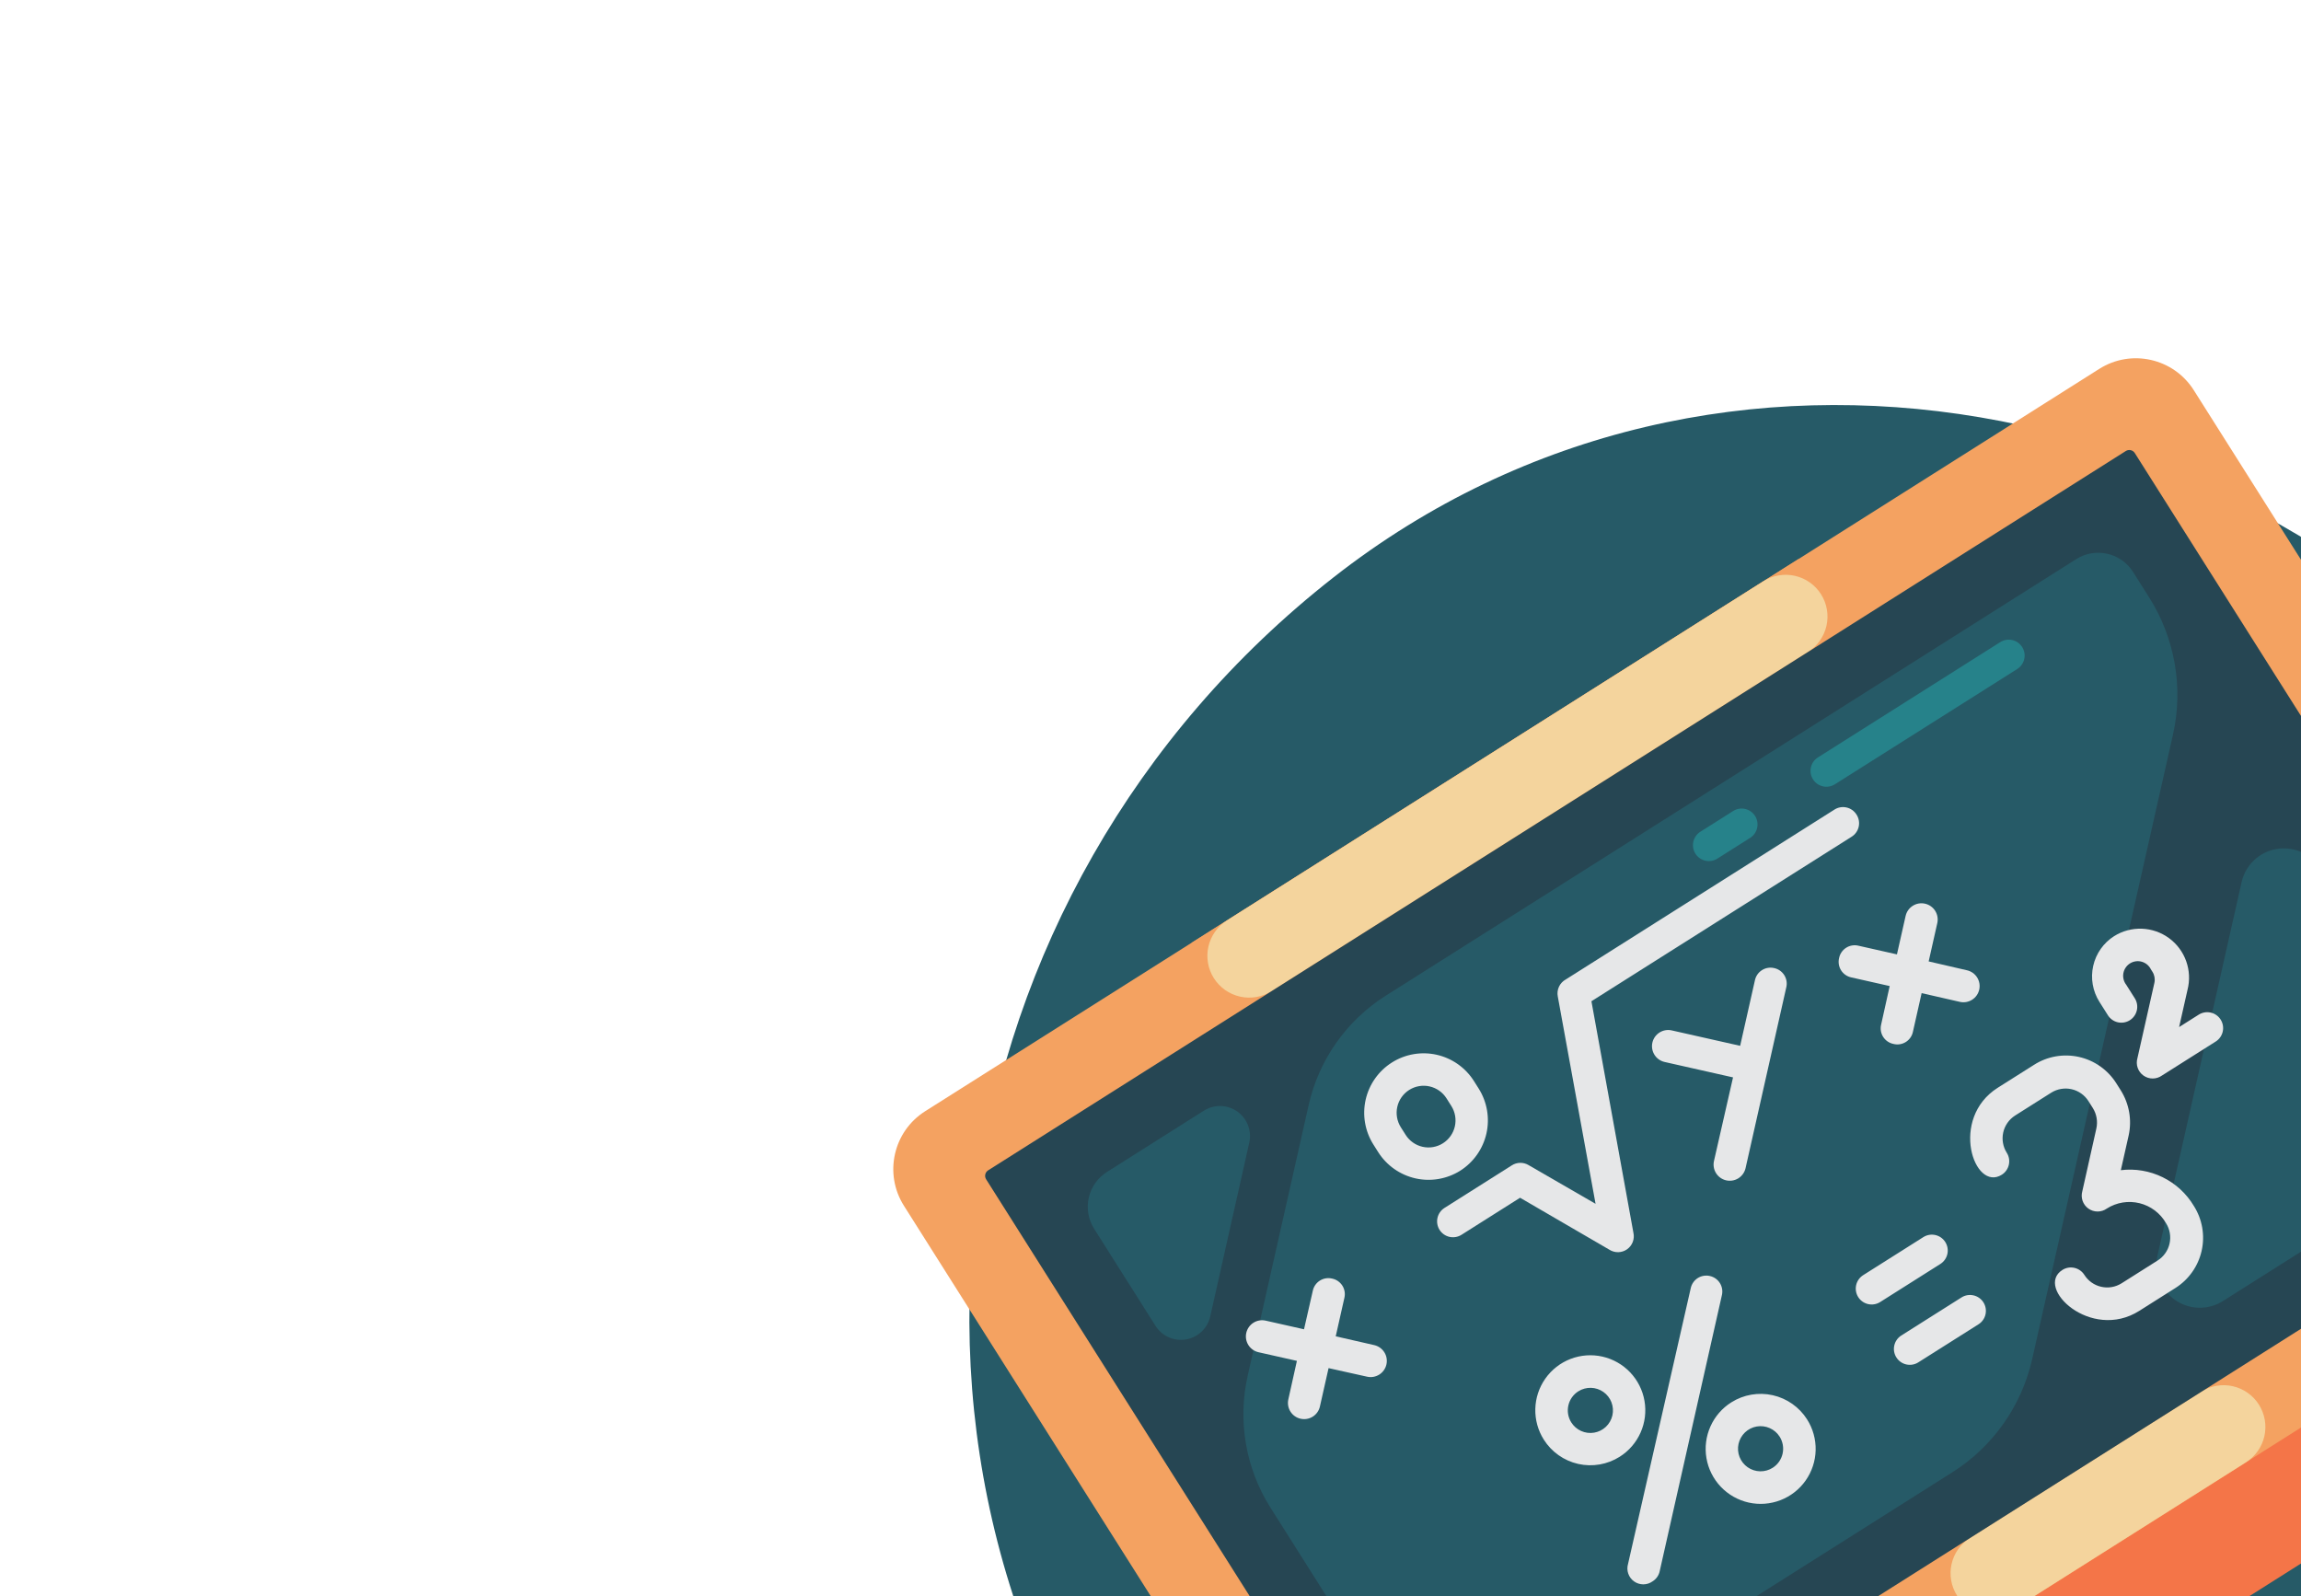 <svg width="173" height="120" viewBox="0 0 173 120" fill="none" xmlns="http://www.w3.org/2000/svg">
    <g clip-path="url(#clip0_265_1983)">
        <g filter="url(#filter0_f_265_1983)">
            <path fill-rule="evenodd" clip-rule="evenodd" d="M192.738 57.823C213.066 83.796 202.463 120.401 176.46 140.753C148.974 162.265 108.612 167.936 87.125 140.482C63.56 110.373 70.124 66.995 100.269 43.402C129.068 20.863 170.225 29.058 192.738 57.823Z" fill="#265A67"/>
        </g>
        <g clip-path="url(#clip1_265_1983)">
            <path d="M198.854 82.976L203.466 90.27C204.426 91.789 204.744 93.627 204.349 95.38C203.954 97.134 202.878 98.658 201.359 99.619L115.836 153.692C114.317 154.652 112.479 154.97 110.726 154.575C108.972 154.18 107.448 153.105 106.487 151.586L101.876 144.292L198.854 82.976Z" fill="#F47548"/>
            <path d="M157.832 27.734L69.561 83.544C67.157 85.064 66.44 88.246 67.96 90.651L102.738 145.656C104.258 148.061 107.44 148.777 109.845 147.257L198.115 91.447C200.52 89.926 201.237 86.744 199.716 84.34L164.939 29.335C163.418 26.93 160.237 26.213 157.832 27.734Z" fill="#F4A261"/>
            <path d="M89.583 70.885L135.234 42.022L138.594 47.335L92.943 76.199L89.583 70.885Z" fill="#F4A261"/>
            <path d="M132.577 43.702L92.24 69.205C91.536 69.651 91.037 70.358 90.853 71.171C90.67 71.984 90.818 72.837 91.263 73.542C91.709 74.246 92.416 74.745 93.229 74.928C94.042 75.112 94.895 74.964 95.6 74.519L135.937 49.015C136.641 48.57 137.14 47.862 137.323 47.049C137.507 46.236 137.359 45.383 136.914 44.678C136.468 43.974 135.761 43.475 134.948 43.292C134.135 43.109 133.282 43.256 132.577 43.702ZM147.138 119.959C147.584 120.663 148.291 121.162 149.104 121.345C149.917 121.529 150.77 121.381 151.475 120.936L168.86 109.944C169.565 109.498 170.064 108.791 170.247 107.978C170.43 107.164 170.283 106.312 169.837 105.607C169.392 104.902 168.685 104.404 167.871 104.22C167.058 104.037 166.205 104.185 165.501 104.63L148.115 115.622C147.411 116.068 146.912 116.775 146.729 117.588C146.545 118.401 146.693 119.254 147.138 119.959Z" fill="#F4D49D"/>
            <path d="M159.828 33.91L74.295 87.989C74.066 88.134 73.998 88.436 74.142 88.665L107.189 140.933C107.334 141.161 107.637 141.229 107.865 141.085L193.398 87.005C193.627 86.861 193.695 86.558 193.551 86.329L160.504 34.062C160.359 33.833 160.057 33.765 159.828 33.91Z" fill="#264653"/>
            <path d="M93.925 85.914L90.993 98.967C90.895 99.405 90.67 99.803 90.346 100.112C90.022 100.421 89.613 100.627 89.171 100.703C88.73 100.779 88.275 100.722 87.866 100.539C87.457 100.357 87.112 100.056 86.874 99.677L82.256 92.373C81.822 91.681 81.68 90.845 81.859 90.049C82.038 89.252 82.526 88.558 83.215 88.119L90.518 83.501C90.896 83.263 91.337 83.142 91.784 83.154C92.23 83.166 92.663 83.311 93.028 83.569C93.393 83.827 93.673 84.188 93.832 84.606C93.992 85.023 94.024 85.479 93.925 85.914ZM160.364 42.988L161.597 44.938C163.526 47.996 164.166 51.694 163.377 55.223L152.791 102.174C151.997 105.699 149.836 108.764 146.782 110.696L111.567 132.961C110.876 133.398 110.039 133.543 109.241 133.363C108.443 133.183 107.75 132.694 107.313 132.003L95.503 113.324C93.656 110.388 93.045 106.841 93.802 103.455L98.397 83.058C99.165 79.675 101.238 76.733 104.166 74.872L156.11 42.03C156.802 41.596 157.638 41.453 158.434 41.633C159.231 41.812 159.925 42.299 160.364 42.988ZM162.218 94.361L168.533 66.33C168.672 65.701 168.996 65.127 169.461 64.683C169.927 64.237 170.515 63.941 171.15 63.831C171.784 63.72 172.438 63.801 173.026 64.062C173.615 64.324 174.113 64.754 174.457 65.299L185.411 82.624C185.844 83.315 185.986 84.15 185.805 84.945C185.624 85.741 185.135 86.432 184.446 86.868L167.101 97.835C166.557 98.172 165.925 98.34 165.286 98.32C164.646 98.299 164.027 98.09 163.506 97.719C162.985 97.349 162.584 96.832 162.355 96.235C162.126 95.637 162.078 94.986 162.218 94.361Z" fill="#265A67"/>
            <path d="M150.388 48.277L136.68 56.945C136.412 57.114 136.222 57.383 136.153 57.692C136.083 58.001 136.139 58.326 136.308 58.593C136.478 58.861 136.747 59.051 137.056 59.121C137.365 59.19 137.689 59.134 137.957 58.965L151.666 50.298C151.934 50.128 152.123 49.859 152.193 49.55C152.263 49.241 152.206 48.917 152.037 48.649C151.868 48.381 151.599 48.191 151.29 48.121C150.98 48.052 150.656 48.108 150.388 48.277ZM130.306 60.975L127.841 62.533C127.573 62.703 127.383 62.972 127.313 63.281C127.244 63.59 127.3 63.914 127.469 64.182C127.639 64.45 127.908 64.64 128.217 64.709C128.526 64.779 128.85 64.723 129.118 64.554L131.583 62.995C131.851 62.826 132.041 62.557 132.11 62.248C132.18 61.938 132.124 61.614 131.954 61.346C131.785 61.078 131.516 60.889 131.207 60.819C130.898 60.749 130.573 60.805 130.306 60.975Z" fill="#26828A"/>
            <path d="M139.577 61.236C139.407 60.968 139.139 60.778 138.829 60.709C138.52 60.639 138.196 60.695 137.928 60.864L117.724 73.638C117.5 73.76 117.32 73.951 117.212 74.182C117.104 74.413 117.072 74.673 117.123 74.924L119.962 90.507L114.926 87.597C114.733 87.481 114.512 87.422 114.287 87.426C114.062 87.431 113.843 87.499 113.655 87.622L108.604 90.816C108.337 90.985 108.147 91.254 108.077 91.563C108.008 91.872 108.064 92.197 108.233 92.465C108.402 92.733 108.671 92.922 108.98 92.992C109.29 93.061 109.614 93.005 109.882 92.836L114.286 90.051L120.996 93.954C121.196 94.082 121.429 94.148 121.667 94.144C121.904 94.139 122.135 94.063 122.329 93.927C122.524 93.79 122.673 93.599 122.758 93.377C122.843 93.155 122.86 92.913 122.807 92.681L119.651 75.277L139.198 62.918C139.336 62.834 139.455 62.724 139.549 62.593C139.644 62.463 139.71 62.315 139.746 62.157C139.781 62 139.784 61.838 139.755 61.679C139.726 61.521 139.666 61.37 139.577 61.236ZM100.157 96.129C100.001 96.091 99.838 96.084 99.68 96.11C99.521 96.136 99.37 96.194 99.234 96.279C99.098 96.365 98.981 96.478 98.889 96.61C98.798 96.742 98.734 96.891 98.702 97.048L98.042 99.94L95.156 99.29C95 99.255 94.839 99.251 94.681 99.278C94.524 99.305 94.373 99.364 94.238 99.449C94.103 99.534 93.986 99.645 93.894 99.776C93.802 99.907 93.737 100.054 93.701 100.21C93.666 100.366 93.662 100.527 93.689 100.685C93.717 100.842 93.775 100.993 93.86 101.128C93.945 101.263 94.057 101.38 94.187 101.472C94.318 101.564 94.465 101.63 94.621 101.665L97.507 102.315L96.863 105.21C96.828 105.366 96.824 105.528 96.851 105.685C96.878 105.843 96.936 105.993 97.022 106.128C97.107 106.263 97.218 106.38 97.349 106.472C97.479 106.565 97.627 106.63 97.783 106.665C97.939 106.7 98.1 106.704 98.257 106.677C98.415 106.65 98.566 106.592 98.701 106.507C98.836 106.421 98.953 106.31 99.045 106.179C99.137 106.049 99.202 105.901 99.237 105.745L99.888 102.86L102.783 103.504C102.939 103.539 103.1 103.543 103.258 103.516C103.415 103.488 103.566 103.43 103.701 103.345C103.836 103.26 103.953 103.148 104.045 103.018C104.137 102.887 104.203 102.74 104.238 102.584C104.273 102.428 104.277 102.267 104.25 102.109C104.223 101.952 104.165 101.801 104.079 101.666C103.994 101.531 103.883 101.414 103.752 101.322C103.622 101.23 103.474 101.164 103.318 101.129L100.426 100.469L101.076 97.583C101.114 97.427 101.121 97.265 101.095 97.107C101.069 96.948 101.011 96.796 100.926 96.66C100.84 96.525 100.727 96.408 100.595 96.316C100.463 96.225 100.314 96.161 100.157 96.129ZM143.827 77.553L144.477 74.667L147.353 75.324C147.509 75.359 147.67 75.363 147.828 75.336C147.985 75.308 148.136 75.251 148.271 75.165C148.406 75.08 148.523 74.969 148.615 74.838C148.707 74.707 148.772 74.56 148.808 74.404C148.843 74.248 148.847 74.087 148.82 73.929C148.792 73.772 148.734 73.621 148.649 73.486C148.564 73.351 148.452 73.234 148.322 73.142C148.191 73.05 148.044 72.984 147.888 72.949L145.006 72.283L145.656 69.397C145.726 69.081 145.668 68.75 145.494 68.477C145.32 68.204 145.044 68.011 144.728 67.941C144.412 67.871 144.081 67.929 143.808 68.103C143.534 68.277 143.342 68.552 143.272 68.869L142.621 71.754L139.736 71.104C139.579 71.064 139.415 71.057 139.255 71.083C139.095 71.108 138.942 71.166 138.805 71.253C138.668 71.339 138.55 71.453 138.458 71.587C138.366 71.72 138.303 71.871 138.271 72.03C138.233 72.186 138.227 72.348 138.252 72.507C138.278 72.665 138.336 72.817 138.422 72.953C138.508 73.089 138.62 73.206 138.752 73.297C138.884 73.389 139.033 73.452 139.191 73.485L142.076 74.135L141.433 77.031C141.395 77.187 141.388 77.349 141.414 77.507C141.44 77.666 141.498 77.818 141.583 77.953C141.669 78.089 141.782 78.206 141.914 78.298C142.046 78.389 142.195 78.453 142.352 78.485C142.511 78.526 142.676 78.535 142.837 78.51C142.999 78.484 143.154 78.426 143.292 78.339C143.43 78.251 143.549 78.136 143.641 78.001C143.733 77.866 143.797 77.713 143.827 77.553Z" fill="#E6E7E8"/>
            <path d="M131.948 73.681L130.833 78.628L125.689 77.469C125.374 77.398 125.044 77.455 124.771 77.627C124.498 77.8 124.305 78.073 124.234 78.388C124.163 78.703 124.22 79.033 124.393 79.306C124.565 79.579 124.839 79.772 125.154 79.843L130.298 81.002L128.87 87.264C128.793 87.578 128.843 87.909 129.01 88.185C129.177 88.462 129.446 88.66 129.76 88.738C130.073 88.815 130.404 88.765 130.681 88.599C130.957 88.432 131.156 88.162 131.234 87.849L134.298 74.245C134.338 74.088 134.345 73.924 134.32 73.764C134.294 73.604 134.236 73.451 134.15 73.314C134.063 73.177 133.949 73.059 133.816 72.967C133.682 72.875 133.531 72.812 133.372 72.78C133.064 72.712 132.741 72.768 132.474 72.937C132.207 73.106 132.018 73.373 131.948 73.681ZM109.79 88.016C110.789 87.38 111.496 86.375 111.757 85.219C112.017 84.064 111.809 82.852 111.179 81.849L110.815 81.273C110.501 80.777 110.093 80.348 109.613 80.009C109.134 79.671 108.592 79.43 108.019 79.301C107.447 79.172 106.854 79.157 106.276 79.257C105.697 79.357 105.144 79.57 104.648 79.884C104.152 80.198 103.722 80.606 103.384 81.086C103.046 81.565 102.805 82.107 102.676 82.68C102.547 83.252 102.532 83.845 102.632 84.423C102.732 85.001 102.945 85.555 103.259 86.051L103.623 86.627C104.258 87.626 105.264 88.333 106.42 88.594C107.575 88.854 108.787 88.646 109.79 88.016ZM105.319 84.748C105.177 84.522 105.08 84.271 105.035 84.008C104.989 83.745 104.996 83.476 105.055 83.215C105.113 82.955 105.223 82.709 105.376 82.491C105.53 82.273 105.725 82.087 105.951 81.945C106.177 81.802 106.428 81.705 106.691 81.66C106.954 81.614 107.223 81.621 107.483 81.68C107.744 81.739 107.99 81.848 108.208 82.002C108.426 82.155 108.612 82.351 108.754 82.576L109.118 83.152C109.261 83.377 109.358 83.629 109.403 83.892C109.448 84.155 109.442 84.424 109.383 84.684C109.324 84.945 109.215 85.191 109.061 85.409C108.907 85.627 108.712 85.812 108.487 85.955C108.261 86.098 108.01 86.195 107.747 86.24C107.484 86.285 107.215 86.279 106.954 86.22C106.694 86.161 106.448 86.052 106.23 85.898C106.012 85.744 105.826 85.549 105.684 85.324L105.319 84.748ZM121.776 109.524C122.468 109.087 123.014 108.454 123.346 107.707C123.678 106.959 123.781 106.13 123.641 105.324C123.502 104.518 123.127 103.772 122.563 103.179C122 102.586 121.273 102.174 120.475 101.994C119.677 101.814 118.844 101.875 118.081 102.169C117.317 102.463 116.658 102.977 116.187 103.645C115.716 104.313 115.453 105.106 115.432 105.924C115.412 106.742 115.634 107.547 116.071 108.238C116.657 109.165 117.588 109.822 118.657 110.063C119.727 110.304 120.849 110.11 121.776 109.524ZM118.666 104.604C118.95 104.424 119.281 104.333 119.617 104.342C119.953 104.351 120.279 104.459 120.553 104.653C120.828 104.848 121.038 105.119 121.158 105.433C121.278 105.747 121.302 106.09 121.227 106.417C121.152 106.745 120.981 107.043 120.737 107.274C120.492 107.504 120.184 107.657 119.853 107.712C119.521 107.768 119.181 107.724 118.874 107.585C118.568 107.447 118.31 107.221 118.132 106.935C117.895 106.555 117.818 106.096 117.918 105.66C118.018 105.223 118.287 104.843 118.666 104.604ZM130.175 105.43C129.481 105.865 128.933 106.497 128.599 107.245C128.265 107.992 128.16 108.822 128.299 109.63C128.437 110.437 128.812 111.185 129.376 111.779C129.939 112.372 130.667 112.786 131.466 112.966C132.265 113.145 133.099 113.084 133.863 112.789C134.627 112.495 135.286 111.98 135.757 111.31C136.228 110.64 136.49 109.845 136.509 109.027C136.528 108.208 136.303 107.402 135.863 106.711C135.277 105.789 134.349 105.137 133.283 104.897C132.218 104.657 131.1 104.848 130.175 105.43ZM133.285 110.349C133.002 110.531 132.672 110.625 132.336 110.618C132 110.612 131.673 110.506 131.397 110.313C131.122 110.121 130.909 109.851 130.787 109.538C130.665 109.225 130.639 108.882 130.711 108.554C130.784 108.226 130.953 107.927 131.196 107.694C131.439 107.462 131.745 107.307 132.076 107.249C132.407 107.192 132.748 107.233 133.056 107.37C133.363 107.506 133.623 107.73 133.803 108.014C134.042 108.393 134.122 108.851 134.025 109.288C133.928 109.726 133.662 110.107 133.285 110.349ZM128.571 95.938C128.415 95.899 128.253 95.893 128.094 95.919C127.936 95.945 127.784 96.002 127.648 96.088C127.512 96.174 127.395 96.287 127.304 96.419C127.212 96.551 127.149 96.7 127.116 96.857L122.404 117.583C122.333 117.822 122.339 118.077 122.421 118.313C122.502 118.548 122.655 118.752 122.859 118.896C123.062 119.041 123.305 119.117 123.555 119.117C123.804 119.116 124.046 119.037 124.249 118.891C124.384 118.806 124.502 118.695 124.594 118.564C124.686 118.433 124.751 118.285 124.784 118.128L129.465 97.352C129.531 97.046 129.474 96.727 129.307 96.462C129.14 96.198 128.875 96.009 128.571 95.938ZM144.607 93.01L140.082 95.871C139.814 96.041 139.624 96.31 139.554 96.619C139.485 96.928 139.541 97.252 139.71 97.52C139.879 97.788 140.148 97.978 140.458 98.047C140.767 98.117 141.091 98.061 141.359 97.892L145.885 95.03C146.153 94.861 146.342 94.592 146.412 94.283C146.482 93.974 146.425 93.649 146.256 93.381C146.087 93.113 145.818 92.924 145.509 92.854C145.199 92.784 144.875 92.841 144.607 93.01ZM147.475 97.546L142.949 100.407C142.681 100.576 142.492 100.845 142.422 101.155C142.352 101.464 142.408 101.788 142.578 102.056C142.747 102.324 143.016 102.514 143.325 102.583C143.635 102.653 143.959 102.597 144.227 102.427L148.752 99.566C149.02 99.397 149.21 99.128 149.28 98.819C149.349 98.509 149.293 98.185 149.124 97.917C148.955 97.649 148.686 97.46 148.376 97.39C148.067 97.32 147.743 97.376 147.475 97.546ZM158.959 70.376C158.155 70.884 157.586 71.69 157.377 72.618C157.168 73.546 157.336 74.519 157.844 75.322L158.483 76.332C158.652 76.6 158.921 76.79 159.23 76.86C159.54 76.929 159.864 76.873 160.132 76.704C160.4 76.534 160.589 76.266 160.659 75.956C160.729 75.647 160.673 75.323 160.503 75.055L159.865 74.045C159.769 73.924 159.7 73.784 159.662 73.635C159.624 73.486 159.618 73.33 159.644 73.178C159.67 73.026 159.727 72.882 159.813 72.754C159.898 72.625 160.01 72.517 160.14 72.434C160.27 72.352 160.416 72.298 160.569 72.276C160.721 72.253 160.877 72.263 161.025 72.305C161.173 72.347 161.311 72.419 161.43 72.517C161.548 72.616 161.645 72.738 161.713 72.876L161.835 73.068C161.989 73.315 162.04 73.613 161.977 73.897L160.703 79.553C160.632 79.792 160.638 80.047 160.72 80.282C160.801 80.518 160.954 80.722 161.158 80.866C161.361 81.01 161.604 81.087 161.854 81.086C162.103 81.085 162.346 81.006 162.548 80.861L166.589 78.306C166.857 78.136 167.046 77.868 167.116 77.558C167.185 77.249 167.129 76.925 166.96 76.657C166.791 76.389 166.522 76.199 166.213 76.13C165.903 76.06 165.579 76.116 165.311 76.285L163.836 77.218L164.468 74.415C164.65 73.703 164.615 72.953 164.367 72.261C164.12 71.57 163.671 70.968 163.078 70.533C162.486 70.099 161.777 69.852 161.043 69.824C160.308 69.796 159.583 69.988 158.959 70.376ZM152.922 80.061L150.204 81.779C146.547 84.091 148.416 89.64 150.507 88.318C150.775 88.149 150.964 87.88 151.034 87.571C151.104 87.261 151.048 86.937 150.878 86.669C150.591 86.216 150.496 85.667 150.612 85.143C150.729 84.619 151.048 84.162 151.5 83.873L154.217 82.154C154.443 82.012 154.694 81.915 154.957 81.87C155.22 81.824 155.489 81.831 155.749 81.89C156.01 81.948 156.256 82.058 156.474 82.212C156.692 82.365 156.878 82.561 157.02 82.786L157.346 83.301C157.635 83.76 157.731 84.314 157.614 84.843L156.561 89.552C156.491 89.791 156.497 90.046 156.578 90.282C156.66 90.517 156.813 90.722 157.016 90.866C157.22 91.01 157.463 91.087 157.712 91.086C157.962 91.085 158.204 91.006 158.406 90.86C158.768 90.631 159.173 90.478 159.595 90.409C160.018 90.341 160.45 90.359 160.866 90.462C161.282 90.565 161.672 90.752 162.014 91.01C162.355 91.269 162.64 91.594 162.853 91.966C163.141 92.421 163.236 92.973 163.117 93.498C162.999 94.024 162.677 94.481 162.221 94.769L159.504 96.487C159.048 96.771 158.499 96.864 157.976 96.744C157.452 96.625 156.998 96.303 156.711 95.849C156.541 95.581 156.272 95.392 155.963 95.322C155.654 95.252 155.33 95.308 155.062 95.478C152.951 96.813 157.203 100.855 160.84 98.555L163.557 96.837C164.559 96.204 165.268 95.198 165.529 94.042C165.79 92.885 165.58 91.672 164.946 90.67C164.39 89.738 163.575 88.987 162.6 88.509C161.625 88.031 160.532 87.846 159.454 87.978L160.045 85.356C160.296 84.198 160.083 82.987 159.454 81.983L159.109 81.437C158.794 80.939 158.384 80.509 157.902 80.17C157.42 79.831 156.876 79.591 156.301 79.463C155.726 79.335 155.132 79.322 154.552 79.424C153.972 79.527 153.418 79.743 152.922 80.061Z" fill="#E6E7E8"/>
        </g>
    </g>
    <defs>
        <filter id="filter0_f_265_1983" x="12.883" y="-29.548" width="250.509" height="248.583" filterUnits="userSpaceOnUse" color-interpolation-filters="sRGB">
            <feFlood flood-opacity="0" result="BackgroundImageFix"/>
            <feBlend mode="normal" in="SourceGraphic" in2="BackgroundImageFix" result="shape"/>
            <feGaussianBlur stdDeviation="30" result="effect1_foregroundBlur_265_1983"/>
        </filter>
        <clipPath id="clip0_265_1983">
            <rect width="173" height="120" fill="white"/>
        </clipPath>
        <clipPath id="clip1_265_1983">
            <rect width="114.737" height="114.737" fill="white" transform="translate(57 73.316) rotate(-32.304)"/>
        </clipPath>
    </defs>
</svg>
